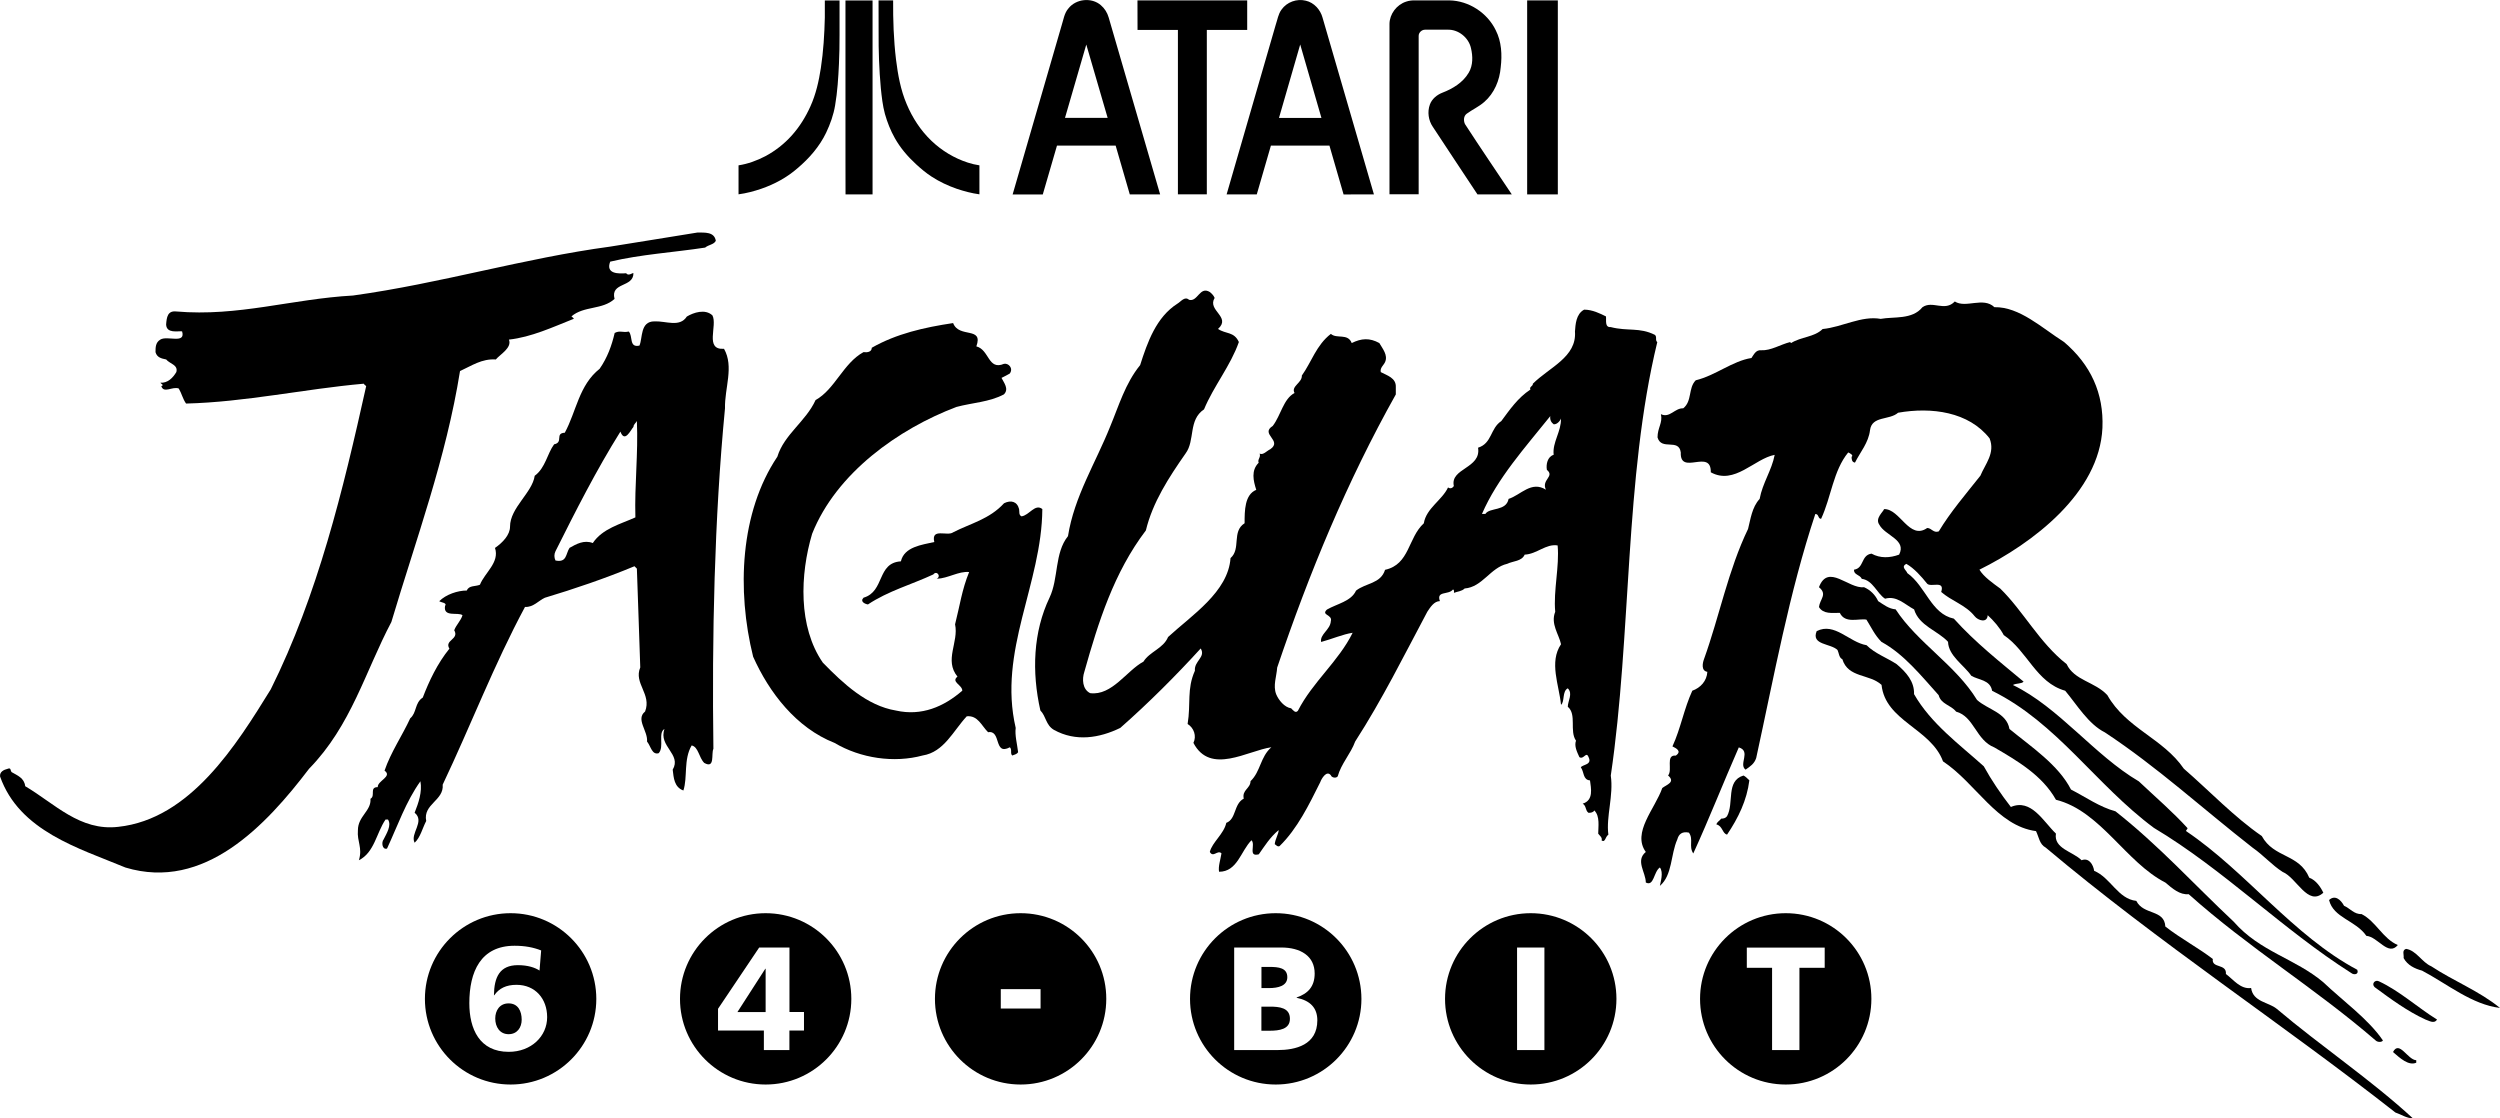 <?xml version="1.0" encoding="utf-8"?>
<!-- Generator: Adobe Illustrator 25.4.1, SVG Export Plug-In . SVG Version: 6.00 Build 0)  -->
<svg version="1.1" id="Layer_1" xmlns="http://www.w3.org/2000/svg" xmlns:xlink="http://www.w3.org/1999/xlink" x="0px" y="0px"
	 viewBox="0 0 3839 1717.4" style="enable-background:new 0 0 3839 1717.4;" xml:space="preserve">
<style type="text/css">
	.st0{fill-rule:evenodd;clip-rule:evenodd;}
	.st1{fill:#FFFFFF;}
	.st2{fill-rule:evenodd;clip-rule:evenodd;fill:#FFFFFF;}
</style>
<g>
	<path d="M3599.5,1390.9c8.9,3.7,15.6,13.4,26.8,12.7c22.3,11.2,32.7,37.9,55.8,47.6c-14.9,17.9-30.5-12.7-48.3-14.1
		c-16.4-23.8-50.6-27.5-57.3-55C3585.4,1373.8,3594.3,1381.2,3599.5,1390.9"/>
	<path d="M3733.4,1483.8c35,23.1,73.6,37.9,105.6,64c-43.1-5.2-80.3-36.4-119.7-57.3c-11.1-3-22.3-8.2-28.3-19.3
		c0.8-5.2-3-11.9,3.7-14.1C3710.4,1459.3,3719.3,1477.9,3733.4,1483.8"/>
	<path d="M3742.3,1565.6c-4.5,7.4-12.6,1.5-17.8,0c-27.5-12.6-52.8-31.2-78.1-49.8c-5.2-5.2,0.8-11.9,6.7-8.9
		C3685.1,1521.8,3713.3,1547.8,3742.3,1565.6"/>
	<path d="M3710.4,1631.9c-11.9,5.2-25.3-7.4-35.7-16.4c9.7-18.6,22.3,11.9,35.7,12.6V1631.9"/>
	<path d="M1499.3,531.9c20.1,5.2,17.8,37.2,42.4,26.8c6.7-1.5,14.9,6.7,8.9,14.9c-3.7,2.2-8.2,4.5-12.7,6.7
		c3.7,7.4,11.9,17.1,3.7,25.3c-22.3,11.9-48.3,12.7-72.9,19.3c-88.5,33.5-184.4,101.2-221.6,194.8c-18.6,62.5-21.6,142.8,16.4,197.8
		c31.2,32,67.7,66.2,112.3,73.6c39.4,8.9,73.6-5.9,101.9-30.5c0-8.9-17.8-13.4-7.4-21.6c-20.8-25.3,2.2-52.8-3.7-80.3
		c7.4-29,10.4-52.8,21.6-80.3c-16.4-1.5-32,9.7-49.8,10.4c7.4-3.7,0-13.4-5.2-6.7c-33.5,15.6-69.2,25.3-100.4,46.1
		c-4.5-0.7-12.7-4.4-6.7-10.4c32.8-9.6,20.1-53.5,57.3-55.8c5.2-22.3,32-25.3,51.3-29.7c-5.2-22.3,20.1-8.2,29-14.9
		c26-13.4,55.8-20.1,78.1-44.6c10.4-5.2,20.1-3,23.1,8.9c0.8,4.4-0.8,8.9,3.7,11.2c11.9-1.5,20.8-20.1,32-11.2
		c-0.8,115.3-68.4,217.9-40.9,336.1c-1.5,11.1,2.2,24.5,3.7,37.2c-2.3,3.7-6,3.7-8.9,5.2c-3.7-3,0-8.9-3.7-12.7
		c-25.3,13.4-12.7-26.8-33.5-23.1c-10.4-10.4-15.6-26-32.7-24.5c-20.8,22.3-35,55-67.7,60.2c-43.9,11.9-95.2,4.5-135.4-19.3
		c-58.8-23.1-100.4-77.3-125-132.4c-25.3-101.9-20.1-221.6,37.2-307.1c10.4-34.2,43.9-54.3,58.7-87c29.7-16.4,42.4-56.5,73.6-73.6
		c5.2,0.8,12.7,0,12.7-6.7c37.9-21.6,80.3-31.2,124.9-37.9C1472.6,520,1510.5,500.7,1499.3,531.9"/>
	<path d="M2380.6,639c-38.7,48.3-81.1,95.2-104.9,150.2h5.2c6.7-10.4,32-3.7,35.7-23.1c18.6-5.9,35-28.3,57.3-14.1
		c-7.4-15.6,14.1-20.1,1.5-30.5c-1.5-8.2,0.8-20.1,10.4-23.1c-2.2-19.3,11.9-35.7,11.2-55.8c-0.8,3-5.9,9.6-11.2,8.9
		C2382.1,648.7,2379.9,645,2380.6,639 M1865.2,457.5c-11.9,19.3,26,29,5.2,47.6c11.9,8.2,24.5,3.7,32,20.1
		c-12.7,36.4-38.7,67.7-53.5,103.4c-24.5,16.4-13.4,47.6-28.3,67.7c-26,37.2-50.6,75.1-61,118.2c-49.1,64.7-72.9,140.5-94.5,217.2
		c-3.7,11.1-3,26.8,8.9,32.7c33.5,4.4,56.5-35,81.8-48.3c9.7-15.6,30.5-20.1,37.9-37.9c36.4-33.5,92.2-69.2,95.9-121.2
		c16.4-14.1,1.5-40.9,21.6-53.5c0-19.3,0-43.9,17.9-51.3c-4.5-14.1-8.2-29.7,3.7-41.6c-2.2-5.2,3.7-8.2,1.5-14.1
		c5.2,3,11.2-4.4,16.4-6.7c19.3-13.4-16.4-23.1,3.7-35.7c12.6-16.4,16.3-41.6,33.5-50.6c-5.9-10.4,11.9-15.6,11.2-26.8
		c14.9-20.8,22.3-46.9,44.6-64c8.9,8.2,26-1.5,32,14.1c14.9-7.4,27.5-8.2,42.4,0c5.2,8.9,13.4,18.6,8.9,29
		c-2.2,5.2-8.2,8.9-6.7,15.6c9.7,5.2,23.8,8.9,23.1,23.1v11.2c-75.1,133.9-133.1,274.4-182.2,419.5c-0.8,13.4-6.7,27.5-1.5,40.9
		c3.7,8.9,12.6,20.1,23,21.6c3,3,6.7,8.2,10.4,3.7c22.3-43.9,62.5-75.9,84-119.7c-14.9,2.2-32,9.7-48.4,14.1
		c-2.2-11.9,14.1-18.6,14.9-31.9c3-10.4-15.6-8.9-5.9-17.9c15.6-8.9,37.2-12.6,44.6-29c14.9-11.9,37.9-10.4,44.6-32
		c37.9-8.2,35-49.1,59.5-71.4c3.7-23.1,28.3-35.7,37.2-55.1c3,2.3,6.7,1.5,8.9-2.2c-6-27.5,42.4-26.8,37.2-58.8
		c21.6-6.7,18.6-29.7,35.7-40.9c12.7-17.1,25.3-35.7,44.7-48.4c-2.3-4.4,4.4-5.2,3.7-8.9c25.3-25.3,67.7-40.9,64.7-80.3
		c0.8-10.4,1.5-26.8,14.1-33.5c12.6,0,24.5,5.9,33.5,10.4c0.8,5.9-2.2,17.1,7.4,16.4c26,6.7,43.9,0,67.7,11.9c3.7,3,0,8.2,3.7,11.2
		c-50.6,208.2-39.4,449.2-71.4,665.6c4.5,30.5-7.4,63.2-3.7,90.7c-5.2,3.7-4.5,12.6-10.4,8.9c1.5-4.5-3-7.4-5.2-10.4
		c0-10.4,3-26.8-6-35.7c-1.5,3-5.2,3.7-8.9,3.7c-5.2-3.7-3-10.4-8.9-14.1c17.1-5.2,12.7-23.8,11.2-35.7
		c-11.2-0.8-8.9-13.4-14.1-20.1c3-4.5,17.8-3.7,11.9-15.6c-3.7-9.7-7.4,4.4-14.1,0c-3.7-8.2-8.2-17.1-5.2-25.3
		c-10.4-14.9,1.5-40.2-12.6-52.1c0-8.9,8.2-20.1,0-28.3c-8.9,4.5-4.5,20.8-10.4,25.3c-3-30.5-18.6-65.5,0-93
		c-3-14.9-16.4-31.2-8.9-49.8c-3-32.7,6.7-69.9,3.7-101.9c-17.9-3-32,13.4-50.6,14.1c-4.5,10.4-17.8,9.7-26.8,14.1
		c-26,5.9-37.9,35.7-65.4,37.9c-4.5,4.5-11.1,4.5-16.4,6.7c0-1.5,0.7-4.5-1.5-5.2c-6.7,8.9-26,1.5-20.1,17.9
		c-8.9,0-14.9,9.7-19.3,16.3c-35.7,67-69.1,134.6-110.8,199.3c-6.7,18.6-21.6,34.2-26.8,53.5c-3,3.7-9.7,1.5-10.4-1.5
		c-6.7-8.9-14.9,5.9-16.4,10.4c-17.1,34.2-35,71.4-62.5,98.2c-3,1.5-5.2-1.5-7.4-3c0.8-8.2,6-15.6,6-21.6
		c-13.4,11.2-21.6,24.6-30.5,37.2c-17.1,4.4-4.5-14.9-11.2-21.6c-16.4,16.4-21.6,48.4-49.8,48.4c-1.5-8.2,2.2-18.6,3.7-28.3
		c-6-5.9-12.7,7.4-17.9-2.2c3.7-14.9,21.6-27.5,25.3-44.6c15.6-5.9,11.2-29,26.8-37.2c-3-13.4,10.4-15.6,10.4-26.8
		c15.6-14.9,14.9-37.2,32-52.1c-36.5,5.2-93.7,43.1-119.7-6.7c5.2-10.4,0.8-23.1-8.9-29c5.2-31.2-1.5-53.5,11.2-81.8
		c-1.5-14.9,17.1-20.8,8.9-34.2c-37.9,41.6-80.3,84-123.5,122c-32,15.6-68.4,21.6-101.9,3c-12.6-7.4-11.9-20.8-20.8-29.8
		c-13.4-59.5-11.1-120.5,14.1-173.3c14.1-29.7,7.4-68.4,28.3-94.4c9.7-61,42.4-112.3,64.7-168.1c13.4-32,23.1-66.2,46.1-94.5
		c11.2-35,24.6-73.6,57.3-94.4c5.2-3,11.2-11.9,17.8-5.9c13.4,3.7,16.4-21.6,32-11.9C1860.8,450.8,1863.7,453.8,1865.2,457.5"/>
	<path d="M1099.2,369.8c-3,5.9-11.1,5.9-16.4,10.4c-48.3,7.4-98.9,10.4-145.8,21.6c-7.4,19.3,13.4,18.6,24.5,17.8
		c3.7,5.2,10.4-1.5,11.2,0c0,22.3-35.7,13.4-29,39.4c-18.6,17.1-46.9,10.4-66.2,26.8c1.5,1.5,3,2.2,3.7,3.7
		c-32,12.7-65.4,28.3-99.7,32c5.2,12.6-14.1,23.1-20.1,30.5c-21.5-1.5-37.2,9.7-55,17.8C685,703.7,638.9,827.9,601,955.1
		c-40.1,75.9-61.7,159.2-126.4,225.4c-66.2,87-160.6,188.2-281.9,151.7c-71.4-29.7-162.9-55.8-192.6-139.8
		c-0.8-7.4,5.9-10.4,11.9-11.9c5.2-2.2,3.7,3,5.9,5.2c8.9,5.2,19.3,8.9,20.8,21.6c45.4,26.8,84,69.2,142.8,62.4
		c110.8-11.9,181.5-125.7,234.3-211.2c72.1-145,110.8-304.9,146.5-465.6c-1.5-1.5-3-2.2-3.7-3.7c-92.2,8.2-181.5,28.2-272.9,30.5
		c-5.2-7.4-6.7-15.6-11.2-23.1c-9.7-3.7-23.1,8.2-26.8-3.7c5.2-1.5-0.8-3.7-1.5-5.2c11.2,0.8,19.3-7.4,24.6-16.4
		c3-11.2-10.4-12.7-15.6-19.3c-7.4-1.5-14.1-3-16.4-11.2c0-7.4,0-14.9,7.4-19.3c10.4-6.7,39.4,7.4,33.4-12.7
		c-6.7-0.7-23.8,3.7-24.5-10.4c0.8-11.2,2.2-21.6,15.6-20.1c95.2,8.2,177.7-19.3,271.4-24.5c134.6-18.6,262.5-57.3,394.9-75.1
		c44.6-7.4,89.2-14.1,133.9-21.6C1082.1,357.2,1097,355.7,1099.2,369.8"/>
	<path d="M978,646.5c-1.5,3-5.2,5.2-5.2,8.9c-4.5,5.2-13.4,25.3-20.1,7.4c-37.2,59.5-68.4,121.2-99.7,183.7c-2.2,4.5-2.2,9.7,0,14.2
		c17.8,3.7,15.6-10.4,21.6-19.4c10.4-5.9,22.3-12.6,35.7-7.4c14.9-22.3,42.4-29,65.4-39.4C974.3,743.9,980.2,697,978,646.5
		 M1094,484.3c8.2,15.6-12.6,53.5,17.8,51.3c15.6,27.5,0.8,60.2,1.5,91.5c-16.4,169.6-20.1,351.8-17.8,522.8
		c-3.7,7.4,3,31.3-14.1,21.6c-8.2-8.2-8.9-24.6-19.3-26.8c-12.7,21.6-6,49.1-12.7,69.2c-14.1-5.2-14.9-19.3-16.4-32
		c14.1-23.8-22.3-35.7-12.6-62.5c-10.4,5.9,0,27.5-8.9,37.2c-10.4,3-11.9-10.4-17.9-17.9c1.5-16.3-17.8-34.2-3-46.1
		c10.4-26.8-17.8-43.1-7.4-67.7c-1.5-48.3-3.7-105.6-5.2-151.7l-3.7-3.7c-44.6,18.6-93,35-137.6,48.4c-9.7,4.4-17.8,14.9-30.5,14.1
		c-47.6,88.5-83.3,182.2-126.4,272.9c2.2,24.5-30.5,29.7-25.3,55.8c-5.9,11.2-8.9,25.3-17.8,33.4c-7.4-14.1,16.4-32.7,0-46.1
		c5.9-14.9,11.9-32,8.9-48.3c-22.3,31.2-35,68.4-51.3,103.4c-7.4,2.2-8.9-9.7-5.2-14.1c4.4-8.9,12.6-21.6,6.7-30.5H592
		c-14.1,20.9-17.1,50.6-40.9,62.5c5.9-19.4-3-28.3-1.5-46.1c0-21.6,20.8-29.7,19.3-48.3c8.2-4.5-2.2-17.9,11.2-17.9
		c-0.8-9.7,23.1-16.3,10.4-25.3c9.6-28.3,27.5-54.3,39.4-80.3c10.4-8.9,6.7-23.8,19.3-31.9c9.7-25.3,22.3-52.1,40.9-75.1
		c-8.2-13.4,15.6-14.1,7.4-28.3c3-8.2,10.4-14.9,12.7-23.1c-6.7-5.2-29.8,3.7-26.8-14.1c3.7-5.2-6-5.2-8.9-7.4
		c10.4-10.4,28.3-16.4,42.4-16.4c3-8.2,13.4-5.9,20.1-8.9c7.4-18.6,30.5-34.2,23.1-56.5c11.9-8.2,23.1-20.1,23.1-32.7
		c0-29,34.2-52,37.9-78.1c16.4-11.9,19.3-34.2,29.8-48.3c14.9-3,0.7-17.1,16.4-17.8c17.8-32.7,21.6-72.9,53.5-98.2
		c11.9-17.1,18.6-35.7,23.1-55c8.2-4.4,12.6,0,21.6-2.2c6.7,6.7,0,25.3,16.4,21.6c5.2-11.2,0.7-37.2,23-37.2
		c17.9-0.8,38.7,9.7,49.8-7.4C1065,479.9,1082.9,473.9,1094,484.3"/>
	<path d="M3062.6,471.7c38.7-0.7,72.9,31.9,107.1,53.6c40.9,34.9,61,78.8,58.8,131.6c-4.5,100.4-107.8,177.7-188.9,217.9
		c6.7,11.1,20.8,20.8,32,29c35.7,35,60.2,83.3,101.9,116c11.9,25.3,43.1,26.8,62.5,47.6c29,51.3,85.5,66.2,117.5,113
		c38.7,33.5,77.4,74.4,119.7,103.4c18.6,34.2,57.3,26.8,72.9,64c10.4,3.7,17.8,14.9,21.6,23.1c-23.8,21.5-40.9-23.1-62.5-32
		c-16.4-10.4-29-25.3-46.1-37.2c-78.1-61-145.8-123.5-226.8-177c-25.3-12.7-42.4-41.7-61-64c-44.6-12.6-58-61-94.4-85.5
		c-5.9-11.2-15.6-22.3-24.6-30.5c-0.7,12.7-14.9,8.2-20.1,1.5c-13.4-17.1-36.4-23.8-51.3-37.2c6-18.6-15.6-6.7-21.5-12.6
		c-8.9-11.1-20.1-23.8-32-30.5c-8.9,4.5,0,9.7,1.5,14.2c28.3,20.1,36.4,62.5,71.4,69.9c33.5,37.2,70.7,66.2,107.1,96.7
		c-3,3.7-11.2,2.2-16.4,5.2c70.7,34.2,124.9,107.8,193.4,148c26,24.5,52.8,47.6,74.4,71.4c1.5,2.2-3,3-1.5,5.2
		c91.5,61.7,164.4,160.6,262.5,212.7c3,7.4-5.2,8.2-8.9,5.2c-105.6-66.9-196.3-159.2-303.4-223.1
		c-89.3-66.2-148.7-161.4-248.4-210.5c-3-17.1-20.8-16.3-32-23.1c-11.2-16.4-35-30.5-35.7-52.1c-15.6-17.1-44.6-24.5-52.1-49.8
		c-14.1-7.4-26.8-21.6-44.6-16.4c-12.6-8.2-18.6-28.3-35.7-30.5c-3-6.7-12.7-6-11.9-14.1c15.6-2.2,10.4-22.3,26.8-24.6
		c13.4,7.4,28.3,6.7,42.4,1.5c11.9-23.1-21.6-29-30.5-46.1c-6.7-9.7,5.9-19.3,7.4-23.8c24.5-0.7,38.7,48.3,66.2,29
		c6.7,0,9.6,8.2,17.8,5.2c17.8-29.7,41.6-57.3,63.9-85.5c7.4-17.9,23.1-34.9,14.1-57.3c-32-40.9-89.2-48.4-140.5-39.4
		c-13.4,11.9-40.2,4.4-43.1,26.8c-2.3,19.3-14.9,33.5-23.1,49.8c-4.5-0.7-5.2-4.4-5.2-8.9c3.7-2.2-3-5.9-5.2-6.7
		c-23.1,28.3-26,68.4-41.6,101.9c-5.2,0-3-7.4-8.9-7.4c-40.2,121.2-63.2,248.4-90.8,374.8c-3,8.9-8.9,12.6-16.3,17.8
		c-11.2-8.2,8.9-28.3-10.4-34.2c-23.8,54.3-45.4,109.3-69.9,162.9c-7.4-11.2,0.8-21.6-6.7-32c-10.4-2.2-15.6,2.2-17.8,10.4
		c-10.4,23.1-7.4,55-26.8,71.4c0.8-5.2,6-20.8,0-28.3c-9.7,6.7-8.9,29.7-21.6,23.1c0-15.6-16.3-33.5,0-46.9
		c-21.5-29.8,14.1-66.2,25.3-98.2c6.7-5.2,20.8-8.9,8.9-19.3c7.4-8.2-4.5-32,11.9-30.5c9.6-6.7,0.7-11.2-5.2-14.1
		c12.7-27.5,17.8-58,30.5-85.5c12.6-4.5,22.3-14.9,23.1-29c-9.7-1.5-7.4-13.4-5.2-19.3c23.8-66.2,37.2-136.9,67.7-200.1
		c3.7-14.1,5.9-33.4,17.8-46.1c4.5-24.6,18.6-43.9,23.1-67.7c-31.2,5.9-61.7,46.9-98.1,26.8c0.7-37.2-47.6,5.9-46.1-30.5
		c-3-22.3-29.8-2.2-35.7-23.1c0-14.9,8.2-22.3,5.2-35.7c13.4,6.7,21.5-9.7,34.2-8.9c14.1-11.1,7.4-31.2,19.3-43.1
		c30.5-7.4,56.5-29.7,85.5-34.2c3.7-5.2,6.7-12.7,14.9-11.9c14.9,0.8,29.7-8.9,44.6-12.6c0,0.7,0.8,0.7,1.5,1.5
		c14.9-9.6,35.7-8.9,48.3-21.5c30.5-3,59.5-20.8,89.2-15.6c20.1-3.7,48.4,1.5,64-17.8c15.6-11.1,34.2,7.4,49.8-8.9
		C3018.7,473.9,3045.5,455.3,3062.6,471.7"/>
	<path d="M2884.1,923.1c8.2,5.2,16.4,11.9,26.8,12.6c33.5,51.3,92.2,85.5,125,139.1c16.4,14.9,45.4,19.3,49.8,44.6
		c33.5,27.5,75.1,55,94.5,93c23.1,11.9,43.9,26.8,68.4,33.5c67.7,53.5,119,110.8,181.5,169.5c40.2,46.1,94.4,56.5,137.6,93
		c29.7,28.3,69.2,56.5,91.5,89.3c-1.5,3-8.2,3-11.2,0c-93-80.3-194.8-142.1-287.1-224.6c-13.4,1.5-25.3-8.9-35.7-17.8
		c-61-31.2-99.7-110.1-168.1-127.2c-20.8-37.2-58.8-59.5-94.5-80.3c-28.3-11.1-31.2-47.6-58.8-55c-8.2-10.4-23.1-11.2-26.8-25.3
		c-26.8-29.8-53.5-63.2-87.8-81.8c-10.4-10.4-15.6-22.3-23.1-34.2c-11.9-2.2-32.7,6.7-40.9-10.4c-11.9,0-25.3,2.2-32-8.9
		c1.5-12.6,13.4-19.3,0-30.5c14.1-37.2,45.4,3,69.2,0C2872.2,906,2879.6,913.4,2884.1,923.1"/>
	<path d="M2912.4,1019.8c14.9,12.6,27.5,26.8,26.8,46.1c26,45.4,69.9,77.3,107.1,110.8c11.9,21.6,26,42.4,41.6,62.5
		c31.2-13.4,49.8,22.3,69.2,40.9c-3.7,23.1,26,27.5,39.4,40.9c11.2-4.5,17.9,6.7,19.3,16.3c25.3,10.4,36.4,43.1,64.7,46.1
		c11.2,22.3,43.1,12.7,44.6,39.4c23.8,18.6,50.6,32.7,72.9,49.8c-2.2,14.9,21.6,6.7,20.1,23.1c11.2,8.2,22.3,23.8,38.7,21.5
		c3,21.6,26.8,21.6,39.4,32c67.7,57.3,144.3,108.6,209,168.1c-9.7,0-17.9-6-26.8-8.9c-176.3-138.3-362.9-260.3-537-406.8
		c-9.7-5.2-10.4-16.3-14.9-25.3c-60.2-8.2-92.2-73.6-142.8-107.1c-18.6-50.6-88.5-61.7-94.4-117.5c-18.6-17.1-51.3-10.4-60.2-39.4
		c-5.2-2.2-5.2-9.7-7.4-14.1c-10.4-10.4-40.9-7.4-32-29c27.5-14.1,49.8,17.1,76.6,21.6C2878.9,1003.4,2897.5,1010.1,2912.4,1019.8"
		/>
	<path d="M2686.3,1198.3c-3.7,30.5-17.1,58-34.2,83.3c-7.4-1.5-6.7-13.4-16.4-15.6c0.8-3.7,5.2-5.9,7.4-8.9c3.7,0,6.7-0.8,8.9-3.7
		c11.2-20.1-2.2-54.3,25.3-62.5C2680.3,1192.3,2683.3,1195.3,2686.3,1198.3"/>
	<g>
		<g>
			<path class="st0" d="M784.1,1402.3c-72.6,0-131.6,58.9-131.6,131.6c0,72.6,58.9,131.5,131.6,131.5c72.6,0,131.6-58.9,131.6-131.5
				C915.6,1461.2,856.7,1402.3,784.1,1402.3z M781.2,1615.2c-44.9,0-60.5-35.2-60.5-74.7c0-48.3,17.4-88.2,69.5-88.2
				c16,0,28.9,2.5,40.8,7.2l-2.5,30.9c-6.8-4.5-17.8-8.3-33.2-8.3c-28,0-36.5,18.5-36.8,46.2h0.5c7.4-10.6,18.3-16,34.1-16
				c28.9,0,47.1,21.4,47.1,49.6C840.3,1591.1,815.9,1615.2,781.2,1615.2z"/>
			<path class="st0" d="M781,1540.8c-13.8,0-20.5,11.1-20.5,23.2c0,12.9,7,24.1,20.5,24.1c13.1,0,20.1-10.2,20.1-22.3
				C801.1,1552.8,795.6,1540.8,781,1540.8z"/>
		</g>
		<g>
			<polygon class="st0" points="1132.4,1554.1 1175.7,1554.1 1175.7,1487.6 1175.2,1487.6 			"/>
			<path class="st0" d="M1175.7,1402.3c-72.6,0-131.5,58.9-131.5,131.6c0,72.6,58.9,131.5,131.5,131.5
				c72.6,0,131.6-58.9,131.6-131.5C1307.3,1461.2,1248.4,1402.3,1175.7,1402.3z M1234.5,1582.5h-22.3v30H1173v-30h-70.4v-33.4
				l63.2-94.1h46.5v99h22.3V1582.5z"/>
		</g>
		<path class="st0" d="M1567.3,1402.3c-72.6,0-131.6,58.9-131.6,131.6c0,72.6,58.9,131.5,131.6,131.5c72.6,0,131.5-58.9,131.5-131.5
			C1698.9,1461.2,1640,1402.3,1567.3,1402.3z M1597.9,1548.7h-61.1v-29.8h61.1V1548.7z"/>
		<g>
			<path class="st0" d="M1949.9,1545.8h-12.9v37h12.4c15.3,0,31.4-2.3,31.4-18.3C1980.9,1547.3,1964.4,1545.8,1949.9,1545.8z"/>
			<path class="st0" d="M1959,1402.3c-72.6,0-131.6,58.9-131.6,131.6c0,72.6,58.9,131.5,131.6,131.5c72.6,0,131.6-58.9,131.6-131.5
				C2090.5,1461.2,2031.6,1402.3,1959,1402.3z M1961.5,1612.5h-66.3v-157.5h72.4c29.3,0,51.2,12.9,51.2,39.9
				c0,19.9-10.2,30.9-27.7,36.8v0.5c21,4.3,31.8,15.6,31.8,34.7C2022.8,1604.6,1989.7,1612.5,1961.5,1612.5z"/>
			<path class="st0" d="M1976.8,1500.6c0-14.4-13.5-15.8-27.5-15.8h-12.2v32.5h11.7C1962.6,1517.3,1976.8,1514,1976.8,1500.6z"/>
		</g>
		<path class="st0" d="M2350.6,1402.3c-72.6,0-131.6,58.9-131.6,131.6c0,72.6,58.9,131.5,131.6,131.5c72.6,0,131.6-58.9,131.6-131.5
			C2482.2,1461.2,2423.2,1402.3,2350.6,1402.3z M2371.6,1612.5h-42v-157.5h42V1612.5z"/>
		<path class="st0" d="M2742.2,1402.3c-72.6,0-131.6,58.9-131.6,131.6c0,72.6,58.9,131.5,131.6,131.5s131.5-58.9,131.5-131.5
			C2873.8,1461.2,2814.9,1402.3,2742.2,1402.3z M2802,1486.2h-38.8v126.3h-42v-126.3h-38.8v-31.1H2802V1486.2z"/>
	</g>
	<g>
		<g>
			<g>
				<path d="M1266.6,0.7c7.5,0,15.1,0,22.6,0c0,17.7,0,35.4,0,53.1c0.1,14.8-0.3,29.5-0.9,44.3c-1,21.3-2.3,42.7-5.9,63.7
					c-2.4,14.5-7.4,28.5-13.7,41.8c-10.2,21.4-26.1,39.6-44.1,54.8c-16.1,14.1-35.2,24.4-55.4,31.4c-11.4,3.9-23.1,7-35.1,8.6
					c0-14.8,0-29.7,0-44.5c14.4-2.2,28.2-7.3,41.1-14c15.2-8.1,29-18.9,40.5-31.7c11.9-13.2,21.4-28.5,28.7-44.7
					c8.5-18.7,13-38.8,16.1-59c3.9-25.6,5.5-51.6,6.1-77.5C1266.6,18.2,1266.6,9.4,1266.6,0.7z"/>
				<path d="M1298.3,0.7c13.8-0.1,27.7,0,41.6,0c0,99.3,0,198.5,0,297.8c-13.8,0-27.7-0.1-41.5,0c-0.2-31.7,0-63.3-0.1-95
					C1298.3,135.9,1298.3,68.3,1298.3,0.7z"/>
				<path d="M1349.1,0.6c7.5,0,15,0,22.4,0c-0.2,30.3,0.8,60.6,4.4,90.7c2.9,23.4,7.1,46.9,16.4,68.6c8.8,21,21.5,40.6,38.1,56.4
					c15.8,15.1,35,26.7,55.8,33.4c5.8,1.9,11.8,3.3,17.8,4.2c0,14.8,0,29.7,0,44.5c-11.9-1.6-23.5-4.7-34.8-8.5
					c-13.5-4.7-26.5-10.8-38.5-18.6c-8.7-5.6-16.7-12.4-24.3-19.4c-12.6-11.6-23.9-24.8-32.3-39.8c-6.6-11.6-11.5-24.2-15.2-37.1
					c-3.5-12.9-4.9-26.2-6.3-39.5c-2.6-28.6-3.6-57.4-3.4-86.2C1349.1,33.2,1349.1,16.9,1349.1,0.6z"/>
			</g>
			<path d="M1640.7,12.9c11.6-14.8,35.6-17.3,49.8-4.9c5.8,4.9,9.9,11.6,12,18.9c26.3,90.5,52.7,181,79,271.6c-15.5,0-31.1,0-46.6,0
				c-7.3-25-14.5-50-21.7-74.9c-30-0.1-60,0-90.1,0c-7.3,25-14.6,50-21.8,75c-15.4,0-30.9,0-46.3,0c25-86.4,50-172.7,75.1-259.1
				C1633.1,30.4,1634.2,20.3,1640.7,12.9 M1668.1,68.4c-11,37.5-21.8,75.1-32.7,112.6c21.8,0.1,43.6,0,65.5,0
				C1689.9,143.5,1679,106,1668.1,68.4z"/>
			<path d="M1967.8,14.9c8.1-11.7,23.7-17.4,37.5-13.8c12.6,2.9,22.3,13.8,25.6,26c26.3,90.5,52.7,180.9,78.9,271.4
				c-15.5,0.1-31.1,0-46.6,0.1c-7.2-25-14.4-50-21.7-75c-30,0-59.9-0.1-89.9,0c-7.2,25-14.6,49.9-21.7,74.9c-15.4,0-30.8,0-46.3,0
				c25-86.8,50.3-173.6,75.4-260.4C1961.7,30.3,1962.8,21.7,1967.8,14.9 M1964,181.1c21.7,0,43.5,0,65.2,0
				c-10.8-37.6-21.8-75.2-32.6-112.8C1985.8,105.9,1974.9,143.4,1964,181.1z"/>
			<path d="M1746.7,0.6c56.2,0,112.3,0,168.5,0c0,15.2,0,30.3,0,45.4c-20.7,0-41.4,0-62,0c0,84.1,0,168.3,0,252.4
				c-14.8,0-29.6,0-44.4,0c0-84.1,0-168.3,0-252.4c-20.7,0-41.4,0-62,0C1746.7,30.9,1746.7,15.8,1746.7,0.6z"/>
			<path d="M2159.3,2.5c4.3-1.5,8.8-2,13.3-1.9c17.7,0.1,35.4,0,53.1,0c29.8,0.5,58.3,19.1,71.2,45.9c8.9,17.4,9.9,37.7,7.6,56.8
				c-1.6,20-9.9,40-25.3,53.3c-8.1,7.2-18.2,11.6-27,18.1c-4.8,3.6-5,10.7-2.6,15.8c23.5,36.3,47.9,72,71.9,108
				c-17.5,0-35.1,0-52.7,0c-23-34.5-45.7-69.2-68.6-103.8c-6.7-9.8-8.6-22.9-4.5-34.1c3.1-8.6,10.7-14.9,19.1-18.2
				c16-6.1,31.8-15.7,40.6-30.8c6.7-11.3,6.4-25.3,3.4-37.8c-3.6-16.1-19.3-28.8-35.9-28.2c-11.5,0.1-22.9,0-34.4,0
				c-5.2-0.1-10.1,4.4-10,9.6c-0.1,81,0,162.1,0,243.1c-14.9,0-29.8,0-44.8,0c0-87.2,0-174.5,0-261.7
				C2133.9,21.5,2144.8,7.1,2159.3,2.5z"/>
			<path d="M2345.1,0.6c15.7,0,31.4,0,47.1,0c0,99.3,0,198.6,0,297.9c-15.7,0-31.4,0-47.1,0C2345.1,199.2,2345.1,99.9,2345.1,0.6z"
				/>
		</g>
	</g>
</g>
</svg>
